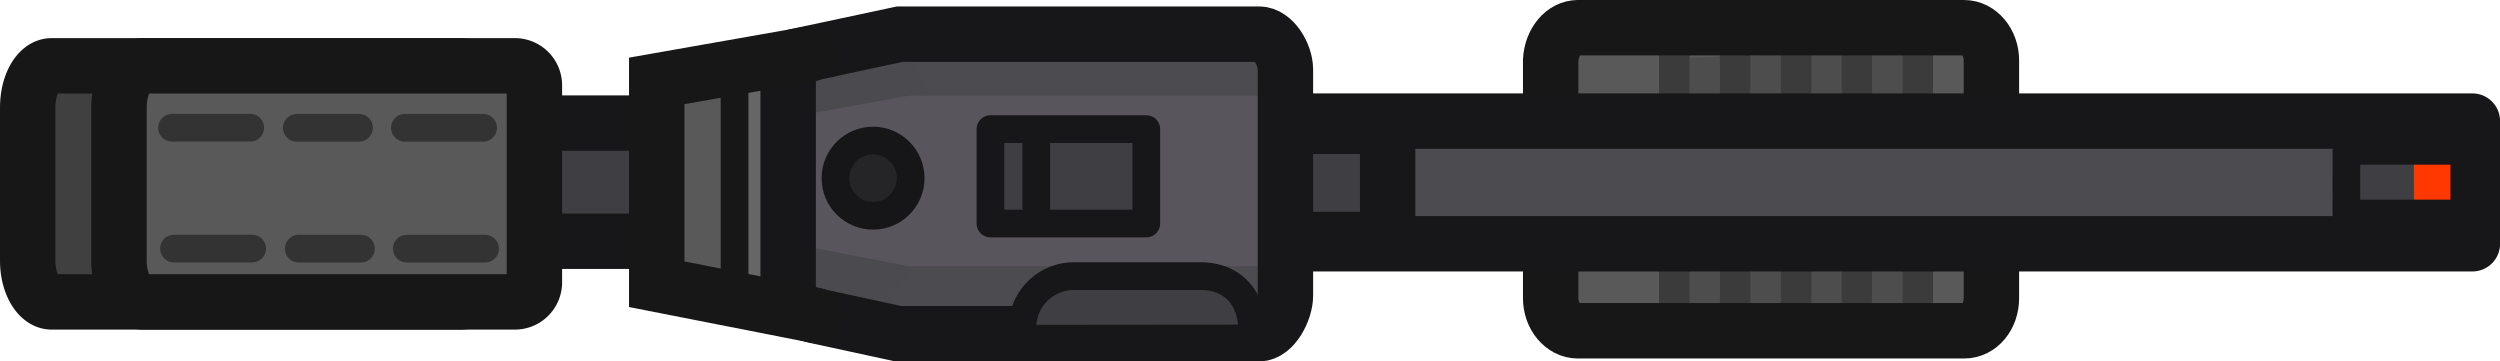 <svg xmlns="http://www.w3.org/2000/svg" width="135.403" height="19.576" viewBox="0 0 35.825 5.179"><g transform="translate(-5.284 -106.24)"><path d="M27.891 106.723h5.54c.212 0 .39.209.39.468v3.302c0 .26-.17.468-.39.468h-5.537c-.212 0-.389-.209-.389-.468v-3.302c.013-.26.183-.468.39-.468z" class="cls-3" style="opacity:.997;isolation:isolate;fill:#595959;fill-opacity:1;fill-rule:evenodd;stroke:none;stroke-width:.794;stroke-linecap:round;stroke-linejoin:round;stroke-miterlimit:3.87;stroke-dasharray:none;stroke-opacity:1"/><path d="M29.255 107.077v3.757h3.587v-3.898z" style="fill:#4d4d4d;fill-opacity:1;stroke:none;stroke-width:.432;stroke-linecap:round;stroke-dasharray:none;stroke-opacity:1"/><path d="M30.148 106.826v3.939m-.872-3.829v3.893m1.746-3.877v3.878m.871-3.897v3.588m.874-3.495v3.514" style="fill:#404040;fill-opacity:1;stroke:#3b3b3b;stroke-width:.436;stroke-linecap:round;stroke-dasharray:none;stroke-opacity:1"/><path d="M27.891 106.637h5.54c.212 0 .39.209.39.468v3.407c0 .26-.17.468-.39.468h-5.537c-.212 0-.389-.209-.389-.468v-3.407c.013-.26.183-.468.39-.468z" class="cls-3" style="opacity:.997;isolation:isolate;fill:none;fill-opacity:1;fill-rule:evenodd;stroke:#171717;stroke-width:.794;stroke-linecap:round;stroke-linejoin:round;stroke-miterlimit:11.34;stroke-dasharray:none;stroke-opacity:1"/><path d="M24.07 107.975h16.643v1.758H24.07Z" class="cls-5" style="fill:#4c4b4f;fill-opacity:1;fill-rule:evenodd;stroke:#171618;stroke-width:.794;stroke-linecap:square;stroke-linejoin:round;stroke-miterlimit:7.47;stroke-dasharray:none;stroke-opacity:1"/><path d="M23.261 108.05h1.908v1.622h-1.908z" class="cls-5" style="fill:#3f3e42;fill-opacity:1;fill-rule:evenodd;stroke:#171618;stroke-width:.794;stroke-linecap:round;stroke-linejoin:round;stroke-miterlimit:11.34;stroke-dasharray:none;stroke-opacity:1"/><path d="M11.76 108.004h3.9v1.693h-3.9z" class="cls-3" style="opacity:.997;isolation:isolate;fill:#3f3e42;fill-opacity:1;fill-rule:evenodd;stroke:#171618;stroke-width:.794;stroke-linecap:round;stroke-linejoin:round;stroke-miterlimit:3.87;stroke-dasharray:none;stroke-opacity:1"/><path d="m17.825 110.512-3.13-.53v-2.648l3.13-.529" class="cls-2" style="opacity:.997;isolation:isolate;fill:#595959;fill-opacity:1;fill-rule:evenodd;stroke:none;stroke-width:.794;stroke-linecap:round;stroke-miterlimit:11.34;stroke-dasharray:none;stroke-opacity:1"/><path d="M15.903 107.237h.488v3.315h-.488z" style="fill:#666;fill-opacity:1;fill-rule:evenodd;stroke:none;stroke-width:.397;stroke-linecap:round;stroke-linejoin:round;stroke-dasharray:none;stroke-opacity:1"/><path d="M17.1 106.989h6.226c.209 0 .378.169.378.378v2.95c0 .21-.17.378-.378.378h-6.227a.38.38 0 0 1-.378-.378v-2.95c0-.209.17-.378.378-.378" class="cls-2" style="opacity:.997;isolation:isolate;fill:#58555d;fill-opacity:1;fill-rule:evenodd;stroke:none;stroke-width:.794;stroke-linecap:square;stroke-miterlimit:7.47;stroke-dasharray:none;stroke-opacity:1"/><path d="M454.284 57.182h6.57v.78h-6.57zm-.084 3.223h6.57v.78h-6.57z" style="fill:#4c4b4f;fill-opacity:1;fill-rule:evenodd;stroke:none;stroke-width:.397;stroke-linecap:round;stroke-linejoin:round;stroke-dasharray:none;stroke-opacity:1" transform="translate(-437.315 49.649)"/><path d="m16.663 107.22-.046.698 2.008-.365-.503-.736zm-.263 3.175.055-.699 1.892.366-.504.736z" style="fill:#4b4a4f;fill-opacity:1;stroke:none;stroke-width:.397;stroke-linejoin:round;stroke-dasharray:none;stroke-opacity:1"/><path d="m16.957 106.99 1.223-.261h5.146c.209 0 .378.297.378.506v3.243c0 .21-.17.544-.378.544h-5.169l-1.2-.26c-.205-.044-.379-.169-.379-.378v-3.015c0-.21.174-.335.379-.378z" class="cls-2" style="opacity:.997;isolation:isolate;fill:none;fill-opacity:1;fill-rule:evenodd;stroke:#171618;stroke-width:.794;stroke-linecap:round;stroke-miterlimit:11.34;stroke-dasharray:none;stroke-opacity:1"/><path d="M6.025 107.183h5.858a.28.28 0 0 1 .28.28v2.823a.28.28 0 0 1-.28.28H6.025c-.188 0-.344-.264-.344-.59v-2.193c0-.336.154-.6.344-.6" class="cls-3" style="opacity:.997;isolation:isolate;fill:#404040;fill-opacity:1;fill-rule:evenodd;stroke:#171717;stroke-width:.794;stroke-linecap:round;stroke-linejoin:round;stroke-miterlimit:11.34;stroke-dasharray:none;stroke-opacity:1"/><path d="M7.333 107.183h5.329a.28.28 0 0 1 .28.28v2.823a.28.28 0 0 1-.28.28H7.333c-.188 0-.344-.264-.344-.59v-2.193c0-.336.154-.6.344-.6" class="cls-3" style="opacity:.997;isolation:isolate;fill:#595959;fill-opacity:1;fill-rule:evenodd;stroke:#171717;stroke-width:.794;stroke-linecap:round;stroke-linejoin:round;stroke-miterlimit:3.87;stroke-dasharray:none;stroke-opacity:1"/><g style="stroke:none;stroke-width:1.252;stroke-dasharray:none;stroke-opacity:1"><path d="M115.977 9.574h5.31v1.913h-5.31z" style="fill:#3f3e42;fill-opacity:1;fill-rule:evenodd;stroke:none;stroke-width:1.252;stroke-linecap:butt;stroke-linejoin:round;stroke-dasharray:none;stroke-opacity:1" transform="translate(-5.333 104.846)scale(.38)"/></g><path d="M39.875 108.556h.701v.7h-.7z" style="fill:#ff3700;fill-opacity:1;stroke:none;stroke-width:.397;stroke-dasharray:none"/><g style="fill:none;stroke:#171618;stroke-width:1.252;stroke-dasharray:none;stroke-opacity:1"><path d="M115.959 9.039h5.329v2.833h-5.33z" style="fill:none;fill-opacity:1;fill-rule:evenodd;stroke:#171618;stroke-width:1.252;stroke-linecap:butt;stroke-linejoin:round;stroke-dasharray:none;stroke-opacity:1" transform="translate(2.149 105.536)scale(.317)"/></g><path d="M445.43 60.181h.892m.657 0h1.121m-4.458-.001h1.121" style="fill:#404040;fill-opacity:1;fill-rule:evenodd;stroke:#333;stroke-width:.397;stroke-linecap:round;stroke-linejoin:round;stroke-dasharray:none;stroke-opacity:1" transform="translate(-435.893 47.89)"/><path d="M445.43 60.181h.892m.657 0h1.121m-4.458-.001h1.121" style="fill:#404040;fill-opacity:1;fill-rule:evenodd;stroke:#333;stroke-width:.397;stroke-linecap:round;stroke-linejoin:round;stroke-dasharray:none;stroke-opacity:1" transform="translate(-435.865 49.622)"/><path d="M15.81 107.532v2.657" style="fill:#4c4b4f;fill-opacity:1;fill-rule:evenodd;stroke:#171717;stroke-width:.397;stroke-linecap:round;stroke-linejoin:round;stroke-dasharray:none;stroke-opacity:1"/><path d="m16.975 110.761-2.28-.448v-2.914l2.204-.388" class="cls-2" style="opacity:.997;isolation:isolate;fill:none;fill-opacity:1;fill-rule:evenodd;stroke:#171717;stroke-width:.794;stroke-linecap:round;stroke-miterlimit:11.34;stroke-dasharray:none;stroke-opacity:1"/><path d="M19.935 111.093v-.172a.74.74 0 0 1 .709-.724h1.862c.448.01.727.311.724.815v.078z" style="fill:#3f3e42;fill-opacity:1;stroke:#171618;stroke-width:.397;stroke-linejoin:round;stroke-dasharray:none;stroke-opacity:1"/><g style="stroke:#171618;stroke-width:1.252;stroke-dasharray:none;stroke-opacity:1"><path d="M110.962 39.815h7.046v4.267h-7.046z" style="fill:#3f3e42;fill-opacity:1;fill-rule:evenodd;stroke:#171618;stroke-width:1.252;stroke-linecap:butt;stroke-linejoin:round;stroke-dasharray:none;stroke-opacity:1" transform="translate(-15.698 95.469)scale(.317)"/></g><path d="M20.134 108.087v1.38" style="fill:#3f3e42;fill-opacity:1;stroke:#171618;stroke-width:.397;stroke-linejoin:round;stroke-dasharray:none;stroke-opacity:1"/><path d="M18.018 108.82v.006" style="fill:#4b4a4f;fill-opacity:1;stroke:#171618;stroke-width:0;stroke-linejoin:round;stroke-dasharray:none;stroke-opacity:1"/><circle cx="17.795" cy="108.793" r="0.539" style="fill:#252527;fill-opacity:1;stroke:#161618;stroke-width:.397;stroke-linejoin:round;stroke-dasharray:none;stroke-opacity:1"/></g></svg>